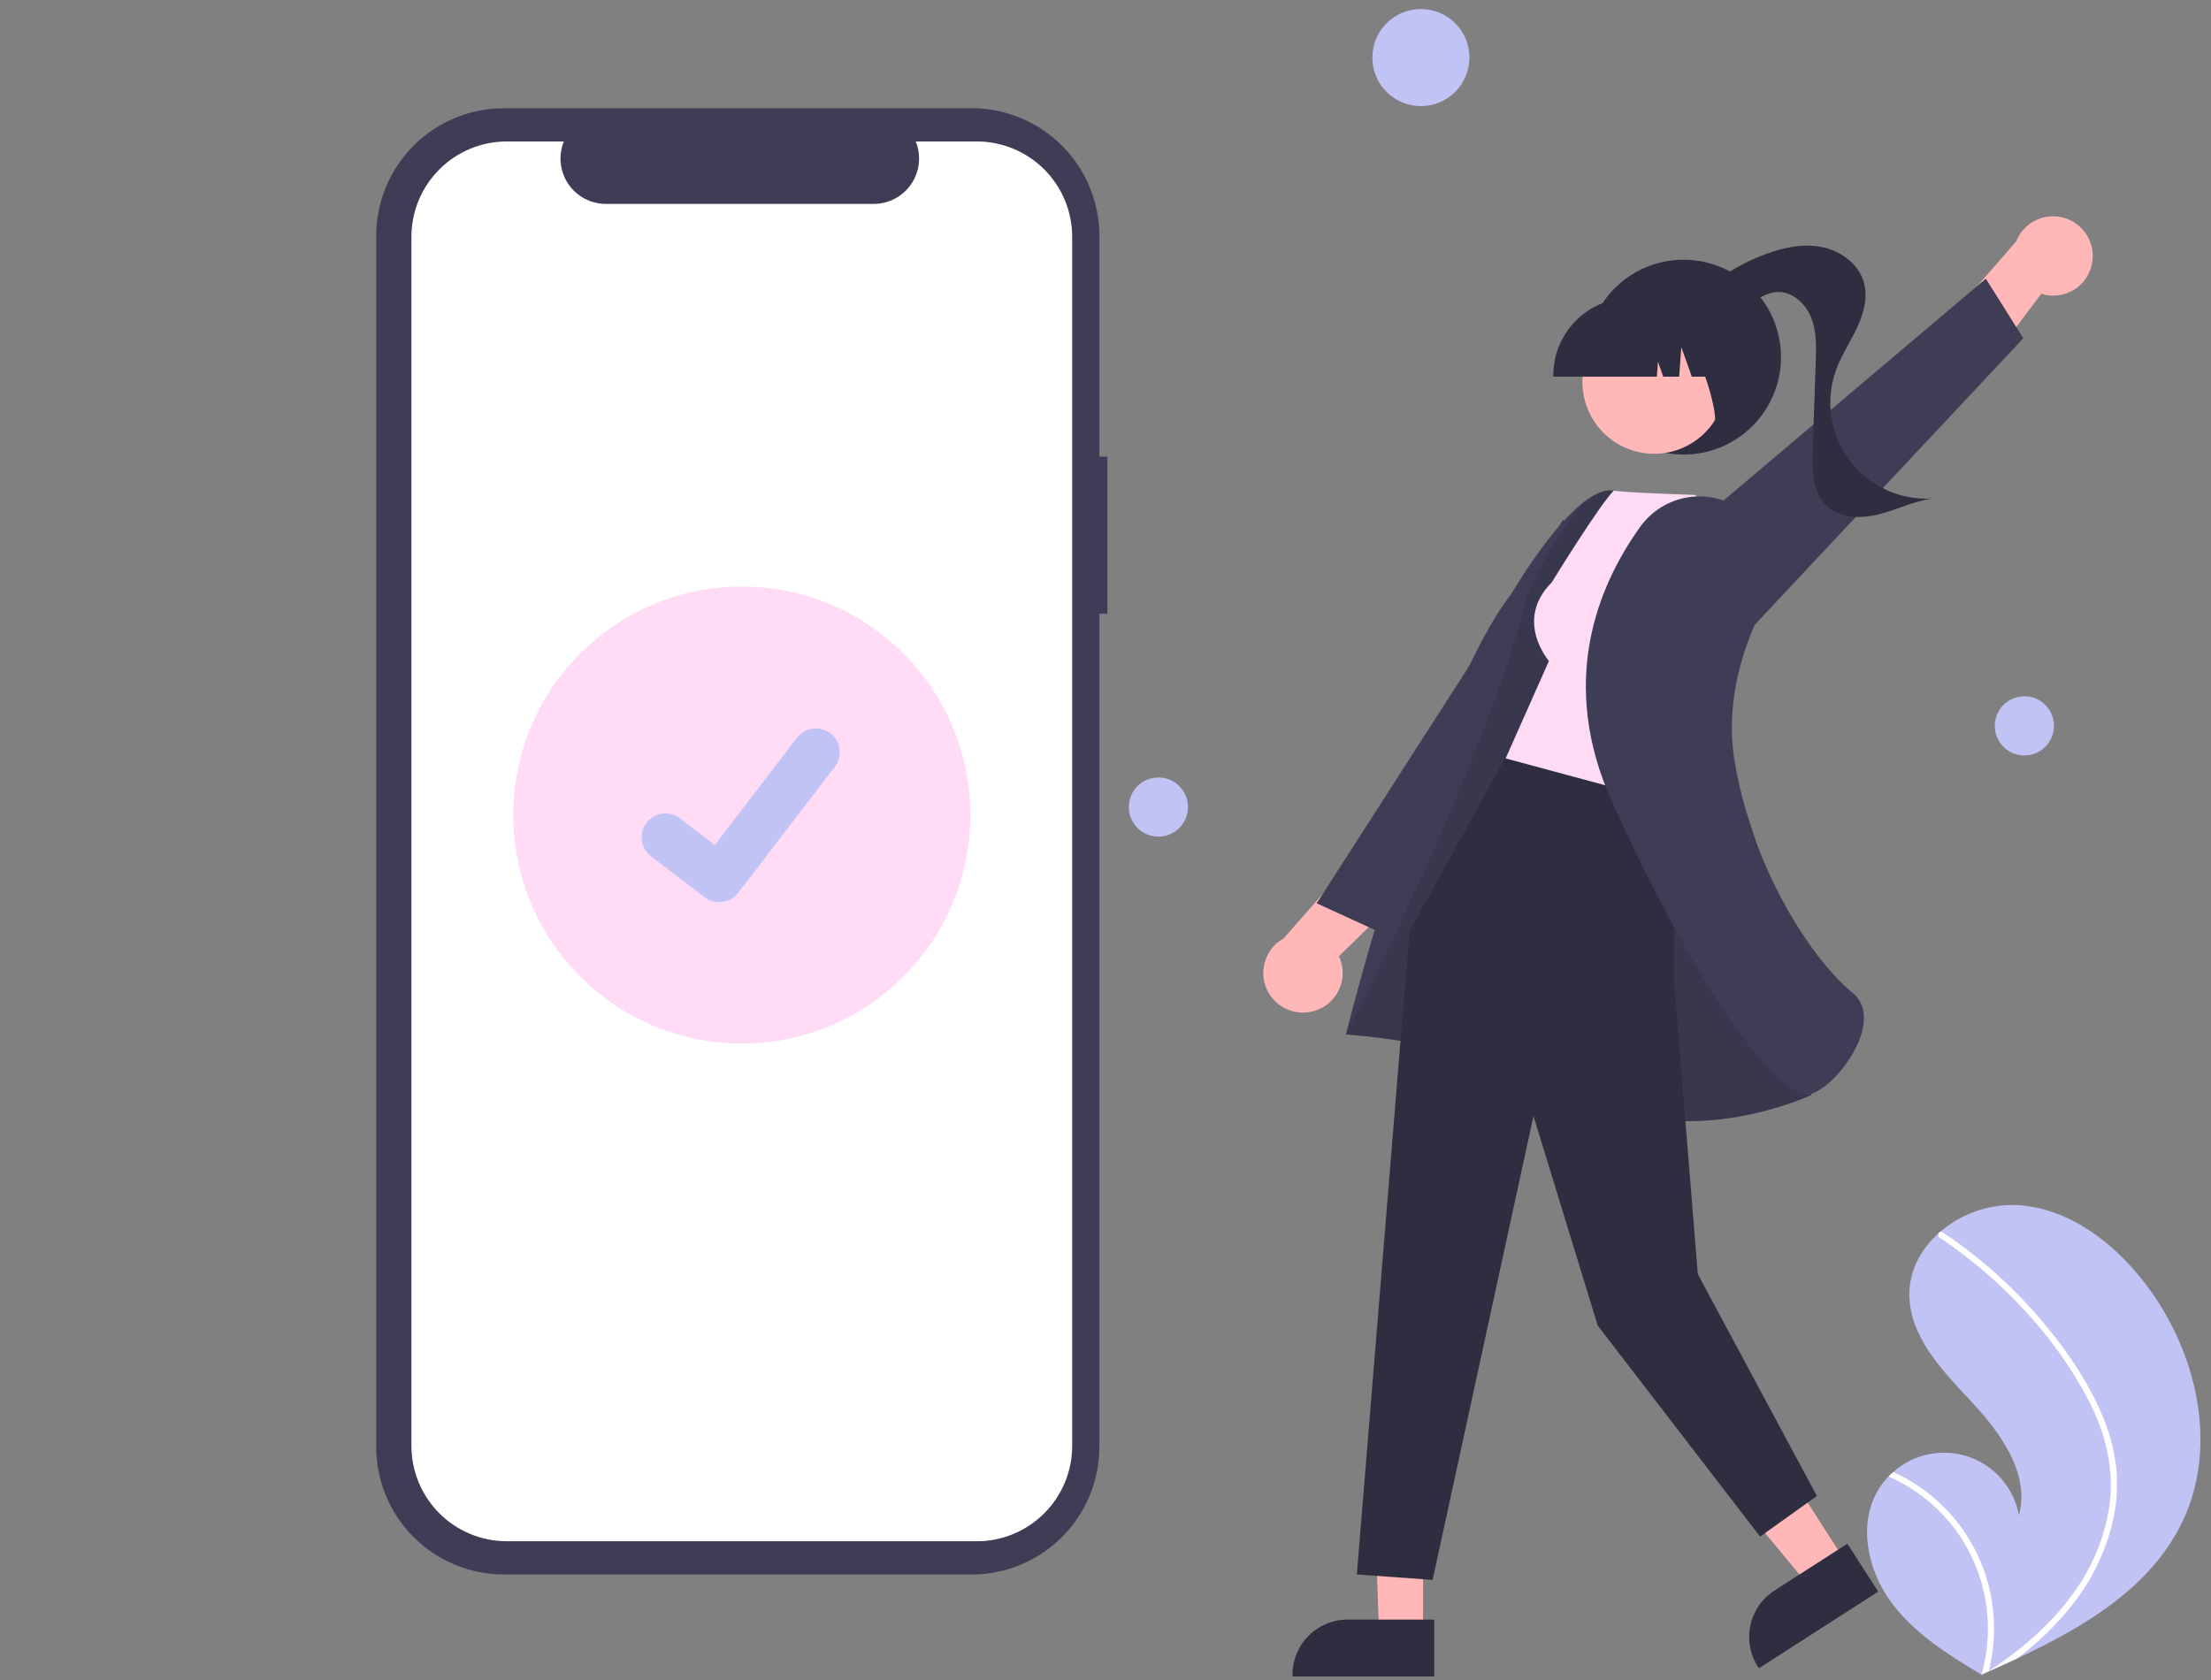 <svg width="817" height="621" viewBox="0 0 817 621" fill="none" xmlns="http://www.w3.org/2000/svg">
<rect x="0" y="0" width="817" height="621" fill="#808080" stroke="none"/>
<style>
#mobile{
    animation: mobile 4s infinite linear;
    transform-origin: center;
    transform-box: fill-box;
}

 @keyframes mobile {
    0%,
    100% {
    transform: translateY(0);
  }
  50% {
    transform: translateY(-15px);
  }


</style>
<g id="undraw_order_confirmed_re_g0if 1">
<g id="mobile">
<path id="Vector" d="M409.217 168.781H406.239V87.211C406.239 81.011 405.018 74.872 402.646 69.144C400.273 63.416 396.796 58.212 392.412 53.828C388.028 49.444 382.823 45.966 377.095 43.594C371.368 41.221 365.229 40 359.029 40H186.211C173.69 40 161.681 44.974 152.828 53.828C143.974 62.681 139 74.689 139 87.211V534.712C139 540.912 140.221 547.051 142.594 552.779C144.966 558.507 148.444 563.711 152.828 568.095C157.212 572.479 162.416 575.957 168.144 578.329C173.872 580.702 180.011 581.923 186.211 581.923H359.029C371.55 581.923 383.558 576.949 392.412 568.095C401.265 559.242 406.239 547.233 406.239 534.712V226.844H409.217V168.781Z" fill="#3F3D56"/>
<path id="Vector_2" d="M360.934 52.283H338.375C339.412 54.826 339.808 57.586 339.528 60.318C339.248 63.05 338.3 65.672 336.768 67.952C335.236 70.232 333.166 72.1 330.742 73.391C328.318 74.683 325.613 75.359 322.867 75.359H223.861C221.115 75.359 218.41 74.683 215.986 73.391C213.562 72.1 211.492 70.232 209.96 67.952C208.428 65.672 207.48 63.05 207.2 60.318C206.92 57.586 207.316 54.826 208.353 52.283H187.283C182.653 52.283 178.069 53.194 173.791 54.966C169.514 56.738 165.627 59.335 162.353 62.609C159.079 65.883 156.482 69.769 154.711 74.047C152.939 78.325 152.027 82.909 152.027 87.539V534.384C152.027 539.014 152.939 543.598 154.711 547.876C156.482 552.153 159.079 556.04 162.353 559.314C165.627 562.588 169.514 565.185 173.791 566.957C178.069 568.728 182.653 569.64 187.283 569.64H360.934C365.563 569.64 370.148 568.728 374.426 566.957C378.703 565.185 382.59 562.588 385.864 559.314C389.137 556.04 391.734 552.153 393.506 547.876C395.278 543.598 396.19 539.014 396.19 534.384V87.539C396.19 82.909 395.278 78.325 393.506 74.047C391.734 69.769 389.137 65.883 385.864 62.609C382.59 59.335 378.703 56.738 374.426 54.966C370.148 53.194 365.563 52.283 360.934 52.283Z" fill="white"/>
<path id="Ellipse 44" d="M274.108 385.68C320.747 385.68 358.555 347.872 358.555 301.234C358.555 254.595 320.747 216.787 274.108 216.787C227.47 216.787 189.662 254.595 189.662 301.234C189.662 347.872 227.47 385.68 274.108 385.68Z" fill="#FFDBF5"/>
<path id="Path 395" d="M265.74 333.447C263.841 333.451 261.991 332.836 260.471 331.696L260.377 331.626L240.531 316.444C239.612 315.739 238.841 314.861 238.261 313.858C237.681 312.855 237.305 311.748 237.153 310.6C237.002 309.451 237.078 308.285 237.377 307.166C237.676 306.047 238.193 304.998 238.898 304.079C239.602 303.16 240.481 302.388 241.484 301.809C242.487 301.229 243.594 300.853 244.742 300.701C245.89 300.55 247.057 300.626 248.176 300.925C249.295 301.224 250.344 301.741 251.263 302.446L264.117 312.303L294.494 272.674C295.198 271.755 296.076 270.984 297.079 270.405C298.081 269.826 299.188 269.449 300.336 269.298C301.483 269.146 302.65 269.222 303.768 269.521C304.886 269.821 305.935 270.337 306.854 271.041L306.856 271.043L306.668 271.305L306.861 271.043C308.715 272.468 309.928 274.57 310.233 276.887C310.539 279.205 309.913 281.549 308.492 283.406L272.763 329.998C271.936 331.071 270.874 331.94 269.657 332.536C268.441 333.133 267.103 333.441 265.748 333.437L265.74 333.447Z" fill="#C2C3F5"/>
</g>
<path id="Vector_3" d="M694.245 550.3C695.272 548.639 696.482 547.098 697.851 545.705C698.415 545.119 699.011 544.568 699.625 544.031C703.359 540.708 707.91 538.439 712.811 537.458C717.713 536.476 722.787 536.819 727.512 538.449C732.238 540.079 736.444 542.938 739.698 546.732C742.952 550.527 745.136 555.119 746.027 560.038C750.151 544.786 739.415 529.762 728.621 518.223C717.821 506.687 705.478 494.031 705.54 478.224C705.57 469.429 709.873 461.582 716.369 455.764C716.569 455.588 716.77 455.412 716.974 455.242C724.826 448.511 734.928 444.991 745.262 445.384C764.461 446.412 781.225 459.315 792.867 474.621C811.606 499.248 819.817 533.818 806.698 561.852C795.159 586.509 770.55 601.15 745.433 612.921C741.926 614.565 738.426 616.16 734.933 617.704C734.91 617.71 734.884 617.727 734.861 617.733C734.693 617.807 734.525 617.881 734.367 617.957C733.646 618.275 732.925 618.593 732.21 618.907L732.541 619.124L733.574 619.792C733.216 619.576 732.862 619.365 732.504 619.148C732.397 619.083 732.285 619.021 732.179 618.955C719.843 611.553 707.335 603.723 698.813 592.167C689.975 580.17 686.421 562.984 694.245 550.3Z" fill="#C2C3F5"/>
<path id="Vector_4" d="M776.548 522.436C779.279 528.65 781.09 535.23 781.923 541.966C782.579 547.973 782.332 554.045 781.192 559.979C778.743 572.173 773.4 583.601 765.615 593.301C759.741 600.665 752.96 607.258 745.433 612.921C741.926 614.565 738.426 616.16 734.933 617.704C734.91 617.71 734.884 617.727 734.861 617.733C734.693 617.807 734.525 617.881 734.367 617.957C733.646 618.275 732.925 618.593 732.211 618.907L732.542 619.124L733.574 619.793C733.216 619.576 732.862 619.365 732.504 619.148C732.398 619.083 732.285 619.021 732.179 618.955C734.893 609.459 735.293 599.451 733.343 589.769C731.393 580.087 727.15 571.013 720.971 563.309C714.759 555.701 706.837 549.669 697.851 545.705C698.415 545.119 699.011 544.568 699.625 544.031C703.086 545.62 706.4 547.513 709.528 549.686C720.716 557.418 729.116 568.547 733.487 581.426C737.389 593.109 737.876 605.663 734.892 617.614C735.511 617.209 736.132 616.794 736.737 616.381C748.229 608.631 758.82 599.323 766.798 587.91C773.678 578.264 778.081 567.074 779.619 555.325C781.148 542.491 777.937 529.871 772.207 518.42C765.88 506.169 757.908 494.841 748.511 484.75C739.073 474.38 728.402 465.205 716.735 457.428C716.472 457.25 716.288 456.979 716.219 456.669C716.151 456.359 716.205 456.035 716.369 455.764C716.494 455.517 716.711 455.329 716.974 455.242C717.108 455.208 717.247 455.204 717.382 455.232C717.517 455.259 717.644 455.316 717.754 455.4C719.194 456.361 720.622 457.33 722.033 458.329C733.782 466.648 744.452 476.395 753.798 487.345C762.829 497.9 771.048 509.626 776.548 522.436Z" fill="white"/>
<path id="Ellipse 44_2" d="M525.042 39.211C534.946 39.211 542.976 31.181 542.976 21.276C542.976 11.372 534.946 3.342 525.042 3.342C515.137 3.342 507.108 11.372 507.108 21.276C507.108 31.181 515.137 39.211 525.042 39.211Z" fill="#C2C3F5"/>
<path id="Ellipse 44_3" d="M748.042 279.211C754.08 279.211 758.976 274.315 758.976 268.276C758.976 262.238 754.08 257.342 748.042 257.342C742.003 257.342 737.108 262.238 737.108 268.276C737.108 274.315 742.003 279.211 748.042 279.211Z" fill="#C2C3F5"/>
<path id="Ellipse 44_4" d="M428.042 309.211C434.08 309.211 438.976 304.315 438.976 298.276C438.976 292.238 434.08 287.342 428.042 287.342C422.003 287.342 417.108 292.238 417.108 298.276C417.108 304.315 422.003 309.211 428.042 309.211Z" fill="#C2C3F5"/>
<path id="Vector_5" d="M773.17 96.635C773.67 93.083 772.85 89.471 770.865 86.483C768.88 83.496 765.868 81.34 762.4 80.424C758.932 79.509 755.248 79.898 752.047 81.517C748.847 83.136 746.351 85.873 745.033 89.209L714.116 124.653L723.188 149.99L754.281 108.575C756.309 109.225 758.456 109.422 760.57 109.152C762.683 108.883 764.712 108.153 766.513 107.015C768.313 105.876 769.843 104.357 770.993 102.564C772.143 100.77 772.886 98.747 773.17 96.635Z" fill="#FFB7B7"/>
<path id="Vector_6" d="M645.013 234.549L747.642 125.02L733.799 103.012L605.076 211.876L645.013 234.549Z" fill="#3F3D56"/>
<path id="Vector_7" d="M622.108 168C641.99 168 658.108 151.882 658.108 132C658.108 112.118 641.99 96 622.108 96C602.225 96 586.108 112.118 586.108 132C586.108 151.882 602.225 168 622.108 168Z" fill="#2F2E41"/>
<path id="Vector_8" d="M625.001 111.663C632.748 103.808 642.122 97.746 652.465 93.904C659.103 91.445 666.329 89.925 673.27 91.322C680.21 92.719 686.774 97.52 688.71 104.33C690.293 109.898 688.658 115.893 686.201 121.135C683.744 126.377 680.464 131.238 678.477 136.675C676.449 142.223 675.839 148.19 676.703 154.033C677.566 159.876 679.875 165.412 683.42 170.136C686.966 174.861 691.635 178.625 697.004 181.088C702.373 183.55 708.272 184.633 714.166 184.237C707.346 185.152 701.06 188.356 694.395 190.062C687.729 191.768 679.862 191.652 674.909 186.877C669.668 181.824 669.563 173.61 669.816 166.334C670.193 155.519 670.57 144.704 670.946 133.889C671.138 128.374 671.302 122.682 669.313 117.534C667.324 112.386 662.597 107.878 657.079 107.925C652.896 107.961 649.194 110.494 645.84 112.993C642.486 115.492 638.936 118.158 634.769 118.529C630.603 118.901 625.846 115.818 626.158 111.647L625.001 111.663Z" fill="#2F2E41"/>
<path id="Vector_9" d="M485.377 373.723C481.921 374.683 478.233 374.342 475.011 372.764C471.79 371.187 469.259 368.482 467.898 365.164C466.538 361.845 466.442 358.142 467.629 354.757C468.815 351.372 471.203 348.54 474.338 346.798L505.439 311.514L531.743 317.197L494.746 353.436C495.656 355.362 496.132 357.465 496.141 359.595C496.149 361.726 495.691 363.832 494.798 365.766C493.905 367.701 492.598 369.416 490.971 370.79C489.343 372.165 487.434 373.166 485.377 373.723H485.377Z" fill="#FFB7B7"/>
<path id="Vector_10" d="M587.698 247.405L510.183 344.705L486.555 333.857L577.665 192.012L587.698 247.405Z" fill="#3F3D56"/>
<path id="Vector_11" d="M525.848 541.211L507.374 540.921L509.596 603.887H525.845L525.848 541.211Z" fill="#FFB7B7"/>
<path id="Vector_12" d="M529.99 598.582L497.989 598.581H497.988C492.579 598.581 487.392 600.73 483.568 604.554C479.743 608.378 477.594 613.565 477.594 618.974V619.637L529.989 619.639L529.99 598.582Z" fill="#2F2E41"/>
<path id="Vector_13" d="M648.165 524.511L627.984 537.467L668.352 586.032L682.026 577.253L648.165 524.511Z" fill="#FFB7B7"/>
<path id="Vector_14" d="M682.648 570.549L655.718 587.838L655.717 587.838C651.166 590.761 647.962 595.371 646.81 600.656C645.658 605.94 646.653 611.466 649.575 616.017L649.933 616.575L694.023 588.268L682.648 570.549Z" fill="#2F2E41"/>
<path id="Vector_15" d="M655.355 332.24C655.355 332.24 610.515 183.313 596.105 181.3C581.695 179.288 558.477 219.513 558.477 219.513C528.374 257.921 497.333 382.334 497.333 382.334C497.333 382.334 549.079 385.572 586.906 405.697C624.733 425.823 669.374 404.679 669.374 404.679L655.355 332.24Z" fill="#3F3D56"/>
<path id="Vector_16" opacity="0.1" d="M655.355 332.24C655.355 332.24 610.515 183.313 596.105 181.3C581.695 179.288 564.374 219.921 564.374 219.921C549.374 281.921 497.333 382.334 497.333 382.334C497.333 382.334 549.079 385.572 586.906 405.698C624.733 425.823 669.374 404.679 669.374 404.679L655.355 332.24Z" fill="black"/>
<path id="Vector_17" d="M618.567 287.682V362.517L627.374 470.921L671.374 552.921L650.374 567.921L590.374 489.921L566.643 412.472L529.374 583.921L501.374 581.921L520.82 344.21L557.721 277.3L618.567 287.682Z" fill="#2F2E41"/>
<path id="Vector_18" d="M573.358 215.3C559.358 229.3 572.358 244.3 572.358 244.3L556.358 280.3L619.358 297.3L641.374 198.921L626.374 182.921C596.374 181.921 596.358 181.3 596.358 181.3C591.101 186.444 573.358 215.3 573.358 215.3Z" fill="#FFDBF5"/>
<path id="Vector_19" d="M643.911 188.73C641.05 186.617 637.798 185.094 634.343 184.248C630.889 183.401 627.301 183.249 623.788 183.798C620.274 184.348 616.904 185.59 613.874 187.452C610.844 189.313 608.213 191.757 606.134 194.643C590.296 216.695 575.651 252.304 595.829 296.714C628.228 368.024 656.422 404.529 667.884 404.525C668.384 404.529 668.882 404.451 669.357 404.294C676.412 401.9 686.613 389.962 688.46 379.441C689.121 375.675 688.964 370.43 684.46 366.829C671.525 356.482 648.302 324.267 641.058 281.865C637.055 258.435 644.819 237.093 652.036 223.315C655.085 217.614 655.977 211.005 654.548 204.7C653.12 198.395 649.467 192.816 644.259 188.986V188.986L643.911 188.73Z" fill="#3F3D56"/>
<path id="Vector_20" d="M623.959 164.463C636.801 157.443 641.521 141.342 634.501 128.5C627.481 115.658 611.379 110.938 598.537 117.958C585.695 124.978 580.975 141.08 587.995 153.922C595.016 166.764 611.117 171.483 623.959 164.463Z" fill="#FFB7B7"/>
<path id="Vector_21" d="M573.98 139.207H612.245L612.638 133.713L614.6 139.207H620.492L621.269 128.319L625.158 139.207H636.559V138.668C636.55 131.087 633.535 123.82 628.175 118.459C622.815 113.099 615.547 110.084 607.967 110.075H602.572C594.991 110.084 587.724 113.099 582.364 118.459C577.003 123.82 573.988 131.087 573.98 138.668V139.207Z" fill="#2F2E41"/>
<path id="Vector_22" d="M630.778 158.954L647.108 153.656V114H616.263L617.027 114.762C627.652 125.373 639.468 163.019 630.778 158.954Z" fill="#2F2E41"/>
</g>
</svg>

